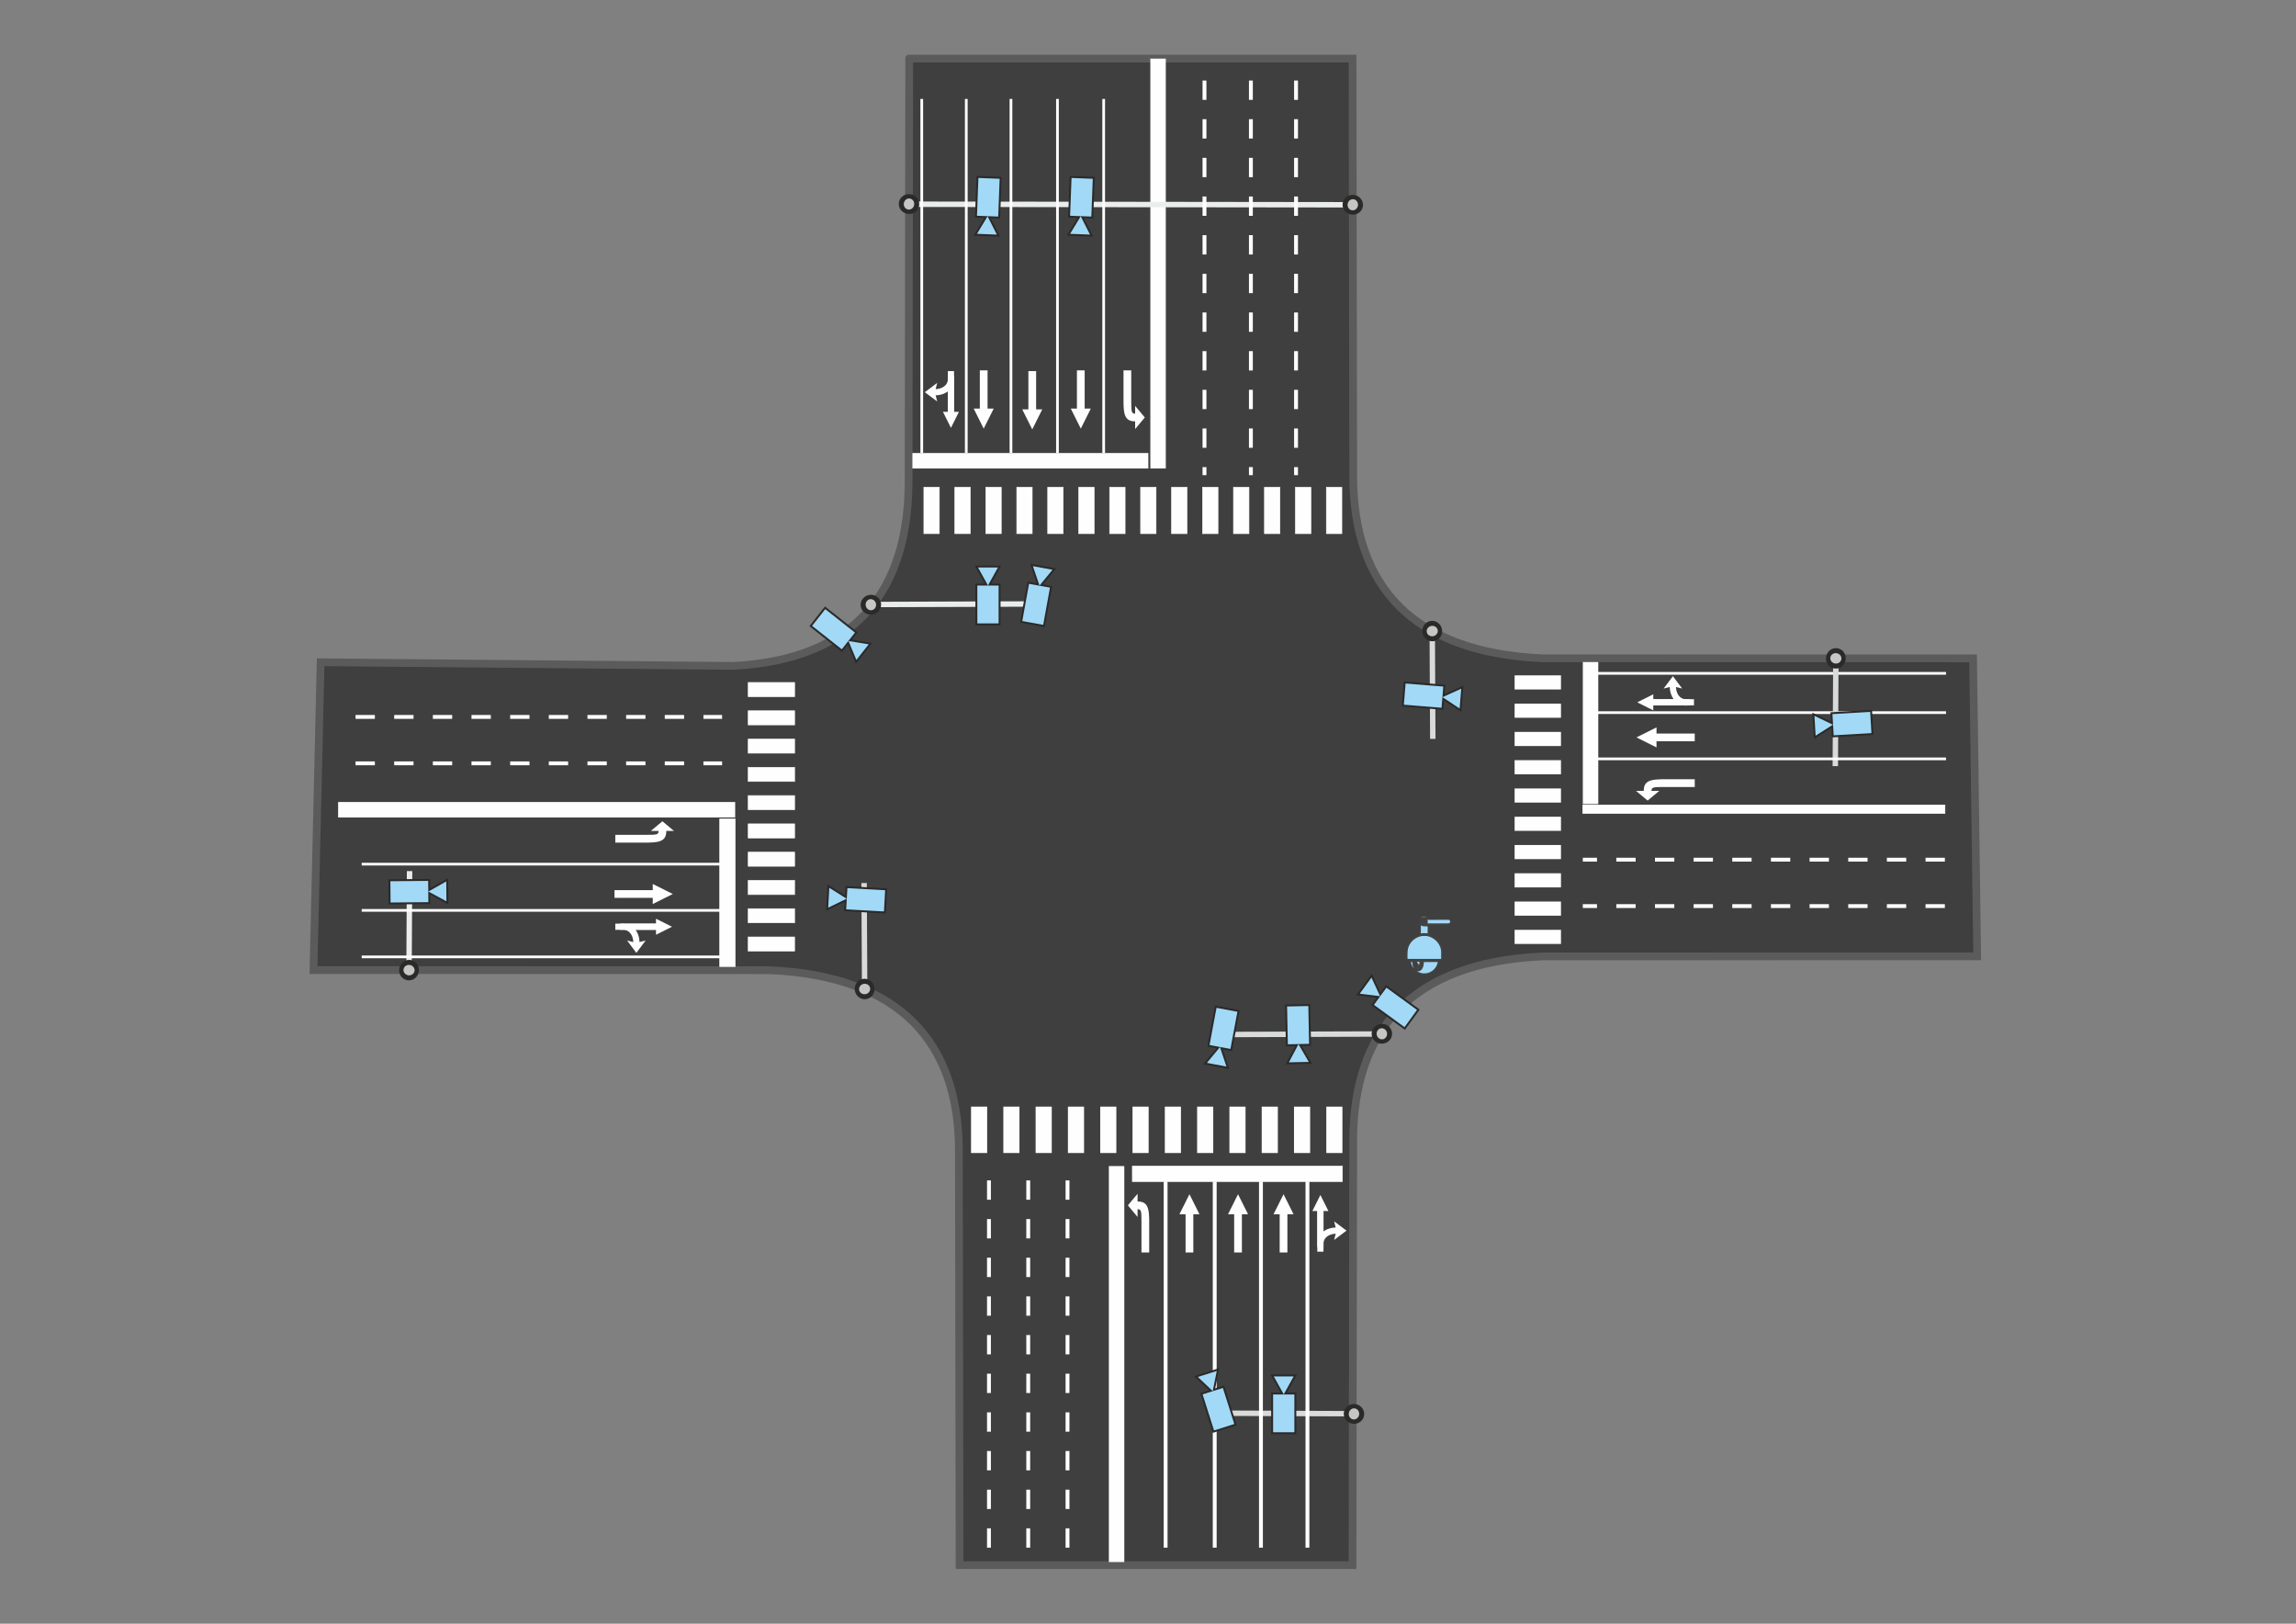 <?xml version="1.0" encoding="UTF-8"?>
<!DOCTYPE svg PUBLIC "-//W3C//DTD SVG 1.1//EN" "http://www.w3.org/Graphics/SVG/1.1/DTD/svg11.dtd">
<!-- Creator: CorelDRAW 2020 (64-Bit) -->
<svg xmlns="http://www.w3.org/2000/svg" xml:space="preserve" width="297mm" height="210mm" version="1.1" style="shape-rendering:geometricPrecision; text-rendering:geometricPrecision; image-rendering:optimizeQuality; fill-rule:evenodd; clip-rule:evenodd"
viewBox="0 0 29700 21000"
 xmlns:xlink="http://www.w3.org/1999/xlink"
 xmlns:xodm="http://www.corel.com/coreldraw/odm/2003">
 <rect x="0" y="0" width="29700" height="21000" fill="#808080" stroke="none"/>
 <defs>
  <style type="text/css">
   <![CDATA[
    .str0 {stroke:#5B5B5B;stroke-width:100;stroke-miterlimit:22.926}
    .str7 {stroke:#FEFEFE;stroke-width:200;stroke-miterlimit:22.926}
    .str8 {stroke:#EBECEC;stroke-width:70;stroke-miterlimit:22.926}
    .str13 {stroke:#EBECEC;stroke-width:70;stroke-miterlimit:22.926}
    .str9 {stroke:#D9DADA;stroke-width:70;stroke-miterlimit:22.926}
    .str4 {stroke:#D9DADA;stroke-width:70;stroke-miterlimit:22.926}
    .str14 {stroke:#FEFEFE;stroke-width:50;stroke-miterlimit:22.926}
    .str5 {stroke:#2B2A29;stroke-width:50;stroke-miterlimit:22.926}
    .str10 {stroke:#FEFEFE;stroke-width:35;stroke-miterlimit:22.926}
    .str2 {stroke:#FEFEFE;stroke-width:35;stroke-miterlimit:22.926}
    .str15 {stroke:#2B2A29;stroke-width:25;stroke-miterlimit:22.926}
    .str16 {stroke:#434242;stroke-width:20;stroke-miterlimit:22.926}
    .str1 {stroke:#FEFEFE;stroke-width:10;stroke-miterlimit:22.926}
    .str6 {stroke:#FEFEFE;stroke-width:7.62;stroke-miterlimit:22.926}
    .str12 {stroke:#FEFEFE;stroke-width:7.62;stroke-miterlimit:22.926}
    .str11 {stroke:#FEFEFE;stroke-width:50;stroke-miterlimit:22.926;stroke-dasharray:250 250}
    .str3 {stroke:#FEFEFE;stroke-width:50;stroke-miterlimit:22.926;stroke-dasharray:250 250}
    .fil2 {fill:none}
    .fil4 {fill:#FEFEFE}
    .fil1 {fill:#FEFEFE}
    .fil3 {fill:#C5C6C6}
    .fil5 {fill:#A2D9F7}
    .fil6 {fill:#A2D9F7}
    .fil0 {fill:#3F3F3F}
    .fil7 {fill:#FEFEFE;fill-rule:nonzero}
   ]]>
  </style>
 </defs>
 <g id="Road">
  <path class="fil0 str0" d="M11761.19 758.05l5735.09 0 8.39 5441.04c15.38,1357.08 741.75,2239.44 2449.48,2314.86l5568.85 1.22 52.92 3853.19 -5621.77 1.24c-1707.73,76.28 -2434.1,968.79 -2449.48,2341.48l-8.8 5530.88 -5083.31 0 -8.8 -5397.59c-15.38,-1346.25 -741.75,-2221.57 -2449.48,-2296.38l-5899.2 -1.29 92.52 -3981.44 5327.94 46.94c1587.81,-76.37 2263.17,-969.91 2277.47,-2344.19l8.18 -5509.96z"/>
  <rect class="fil1" transform="matrix(-7.01049E-14 1 -1 -6.9294E-13 20674.6 8562.62)" width="1836.92" height="200"/>
  <polygon class="fil1 str1" points="25157.91,10518.22 20474.58,10518.22 20474.58,10412.68 25157.91,10412.68 "/>
  <line class="fil2 str2" x1="25172.99" y1="9216.66" x2="20609.41" y2= "9216.66" />
  <line class="fil2 str2" x1="25172.99" y1="8708.66" x2="20609.41" y2= "8708.66" />
  <line class="fil2 str3" x1="25157.91" y1="11118.5" x2="20474.58" y2= "11118.5" />
  <line class="fil2 str4" x1="23740.73" y1="9908.92" x2="23747.79" y2= "8514.77" />
  <line class="fil2 str2" x1="25172.99" y1="9814.67" x2="20609.41" y2= "9814.67" />
  <ellipse class="fil3 str5" transform="matrix(1.109 0.172 -0.199 1.282 23747.8 8514.78)" rx="89.13" ry="77.06"/>
  <line class="fil2 str3" x1="25157.91" y1="11718.79" x2="20474.58" y2= "11718.79" />
  <rect class="fil4 str6" transform="matrix(1.33954E-13 -1 1 7.62118E-13 9309.97 12500.3)" width="1908.95" height="200"/>
  <g id="_301300928">
   <rect class="fil4 str6" transform="matrix(-6.52199E-14 1 -1 -9.67502E-14 10278.6 8826.97)" width="182.6" height="599.86"/>
   <rect class="fil4 str6" transform="matrix(-6.52199E-14 1 -1 -9.67502E-14 10278.6 9192.66)" width="182.6" height="599.86"/>
   <rect class="fil4 str6" transform="matrix(-6.52199E-14 1 -1 -9.67502E-14 10278.5 9558.35)" width="182.6" height="599.86"/>
   <rect class="fil4 str6" transform="matrix(-6.52199E-14 1 -1 -9.67502E-14 10278.5 9924.04)" width="182.6" height="599.86"/>
   <rect class="fil4 str6" transform="matrix(-6.52199E-14 1 -1 -9.67502E-14 10278.5 10289.7)" width="182.6" height="599.86"/>
   <rect class="fil4 str6" transform="matrix(-6.52199E-14 1 -1 -9.67502E-14 10278.5 10655.4)" width="182.6" height="599.86"/>
   <rect class="fil4 str6" transform="matrix(-6.52199E-14 1 -1 -9.67502E-14 10278.5 11021.1)" width="182.6" height="599.86"/>
   <rect class="fil4 str6" transform="matrix(-6.52199E-14 1 -1 -9.67502E-14 10278.5 11386.8)" width="182.6" height="599.86"/>
   <rect class="fil4 str6" transform="matrix(-6.52199E-14 1 -1 -9.67502E-14 10278.5 11752.5)" width="182.6" height="599.86"/>
   <rect class="fil4 str6" transform="matrix(-6.52199E-14 1 -1 -9.67502E-14 10278.4 12118.2)" width="182.6" height="599.86"/>
  </g>
  <g id="_301299632">
   <rect class="fil1" transform="matrix(-6.52199E-14 1 -1 -9.67502E-14 20192.2 8734.7)" width="182.6" height="599.86"/>
   <rect class="fil1" transform="matrix(-6.52199E-14 1 -1 -9.67502E-14 20192.2 9100.39)" width="182.6" height="599.86"/>
   <rect class="fil1" transform="matrix(-6.52199E-14 1 -1 -9.67502E-14 20192.2 9466.08)" width="182.6" height="599.86"/>
   <rect class="fil1" transform="matrix(-6.52199E-14 1 -1 -9.67502E-14 20192.1 9831.77)" width="182.6" height="599.86"/>
   <rect class="fil1" transform="matrix(-6.52199E-14 1 -1 -9.67502E-14 20192.1 10197.5)" width="182.6" height="599.86"/>
   <rect class="fil1" transform="matrix(-6.52199E-14 1 -1 -9.67502E-14 20192.1 10563.1)" width="182.6" height="599.86"/>
   <rect class="fil1" transform="matrix(-6.52199E-14 1 -1 -9.67502E-14 20192.1 10928.8)" width="182.6" height="599.86"/>
   <rect class="fil1" transform="matrix(-6.52199E-14 1 -1 -9.67502E-14 20192.1 11294.5)" width="182.6" height="599.86"/>
   <rect class="fil1" transform="matrix(-6.52199E-14 1 -1 -9.67502E-14 20192.1 11660.2)" width="182.6" height="599.86"/>
   <rect class="fil1" transform="matrix(-6.52199E-14 1 -1 -9.67502E-14 20192.1 12025.9)" width="182.6" height="599.86"/>
  </g>
  <line class="fil2 str7" x1="4373.74" y1="10472.68" x2="9509.97" y2= "10472.68" />
  <line class="fil2 str8" x1="5298.1" y1="11266" x2="5291.03" y2= "12546.97" />
  <line class="fil2 str9" x1="11177.48" y1="11420.38" x2="11184.54" y2= "12791.12" />
  <g id="_879134848">
   <line class="fil2 str10" x1="4678.77" y1="11774.24" x2="9368.36" y2= "11774.24" />
   <line class="fil2 str10" x1="4678.77" y1="11176.23" x2="9368.36" y2= "11176.23" />
   <line class="fil2 str10" x1="4678.77" y1="12375.69" x2="9368.36" y2= "12375.69" />
  </g>
  <ellipse class="fil3 str5" transform="matrix(-1.109 -0.172 0.199 -1.282 5291.03 12547)" rx="89.13" ry="77.06"/>
  <ellipse class="fil3 str5" transform="matrix(1.109 -0.172 -0.199 -1.282 11184.5 12791.1)" rx="89.13" ry="77.06"/>
  <g id="_879161152">
   <line class="fil2 str11" x1="4599.16" y1="9872.4" x2="9340.66" y2= "9872.4" />
   <line class="fil2 str11" x1="4599.16" y1="9272.11" x2="9340.66" y2= "9272.11" />
  </g>
  <g id="_879161344">
   <rect class="fil1 str12" x="17157.42" y="6302.15" width="200" height="599.8"/>
   <rect class="fil1 str12" x="16756.9" y="6302.14" width="200" height="599.8"/>
   <rect class="fil1 str12" x="16356.38" y="6302.12" width="200" height="599.8"/>
   <rect class="fil1 str12" x="15955.86" y="6302.11" width="200" height="599.8"/>
   <rect class="fil1 str12" x="15555.34" y="6302.09" width="200" height="599.8"/>
   <rect class="fil1 str12" x="15154.82" y="6302.08" width="200" height="599.8"/>
   <rect class="fil1 str12" x="14754.3" y="6302.06" width="200" height="599.8"/>
   <rect class="fil1 str12" x="14353.78" y="6302.05" width="200" height="599.8"/>
   <rect class="fil1 str12" x="13953.26" y="6302.03" width="200" height="599.8"/>
   <rect class="fil1 str12" x="13552.74" y="6302.02" width="200" height="599.8"/>
   <rect class="fil1 str12" x="12751.7" y="6301.99" width="200" height="599.8"/>
   <rect class="fil1 str12" x="13152.22" y="6302" width="200" height="599.8"/>
   <rect class="fil1 str12" x="12351.18" y="6301.97" width="200" height="599.8"/>
   <rect class="fil1 str12" x="11950.66" y="6301.96" width="200" height="599.8"/>
  </g>
  <line class="fil2 str7" x1="14980.33" y1="758.05" x2="14980.33" y2= "6059.2" />
  <line class="fil2 str8" x1="17498.97" y1="2648.52" x2="11788.86" y2= "2641.45" />
  <g id="_879153424">
   <line class="fil2 str10" x1="13678.77" y1="1279.56" x2="13678.77" y2= "5859.2" />
   <line class="fil2 str10" x1="14276.78" y1="1279.56" x2="14276.78" y2= "5859.2" />
   <line class="fil2 str10" x1="13077.32" y1="1279.56" x2="13077.32" y2= "5859.2" />
   <line class="fil2 str10" x1="12499.3" y1="1279.56" x2="12499.3" y2= "5859.2" />
   <line class="fil2 str10" x1="11923.47" y1="1279.56" x2="11923.47" y2= "5859.2" />
  </g>
  <ellipse class="fil3 str5" transform="matrix(0.172 -1.109 1.282 0.199 11758.4 2638.91)" rx="89.13" ry="77.06"/>
  <ellipse class="fil3 str5" transform="matrix(0.172 -1.109 1.282 0.199 17499 2648.52)" rx="89.13" ry="77.06"/>
  <g id="_879154192">
   <line class="fil2 str11" x1="15580.61" y1="1041.44" x2="15580.61" y2= "6145.34" />
   <line class="fil2 str11" x1="16764.97" y1="1041.44" x2="16764.97" y2= "6145.34" />
   <line class="fil2 str11" x1="16180.9" y1="1041.44" x2="16180.9" y2= "6145.34" />
  </g>
  <rect class="fil4 str6" x="14647.6" y="15081.13" width="2717.46" height="200"/>
  <rect class="fil1" x="11802.14" y="5859.2" width="3052.22" height="200"/>
  <g id="_879147472">
   <rect class="fil4" x="12560.81" y="14312.5" width="208.62" height="599.83"/>
   <rect class="fil4" x="12978.59" y="14312.52" width="208.62" height="599.83"/>
   <rect class="fil4" x="13396.38" y="14312.53" width="208.62" height="599.83"/>
   <rect class="fil4" x="13814.16" y="14312.55" width="208.62" height="599.83"/>
   <rect class="fil4" x="14231.95" y="14312.56" width="208.62" height="599.83"/>
   <rect class="fil4" x="14649.73" y="14312.58" width="208.62" height="599.83"/>
   <rect class="fil4" x="15067.52" y="14312.59" width="208.62" height="599.83"/>
   <rect class="fil4" x="15485.3" y="14312.61" width="208.62" height="599.83"/>
   <rect class="fil4" x="15903.09" y="14312.62" width="208.62" height="599.83"/>
   <rect class="fil4" x="16320.87" y="14312.64" width="208.62" height="599.83"/>
   <rect class="fil4" x="16738.65" y="14312.65" width="208.62" height="599.83"/>
   <rect class="fil4" x="17156.44" y="14312.67" width="208.62" height="599.83"/>
  </g>
  <line class="fil2 str7" x1="14443.42" y1="20202.42" x2="14443.42" y2= "15081.12" />
  <line class="fil2 str4" x1="15712.98" y1="18277" x2="17483.99" y2= "18284.07" />
  <line class="fil2 str4" x1="15743.22" y1="13380.14" x2="17844.82" y2= "13373.07" />
  <line class="fil2 str13" x1="13397.19" y1="7811.32" x2="11295.6" y2= "7818.39" />
  <line class="fil2 str11" x1="13300.8" y1="20016.54" x2="13300.8" y2= "15081.12" />
  <line class="fil2 str11" x1="13808.86" y1="20016.54" x2="13808.86" y2= "15081.12" />
  <ellipse class="fil3 str5" transform="matrix(-0.172 1.109 -1.282 -0.199 17514.4 18286.6)" rx="89.13" ry="77.06"/>
  <ellipse class="fil3 str5" transform="matrix(-0.172 -1.109 -1.282 0.199 17875.2 13370.5)" rx="89.13" ry="77.06"/>
  <ellipse class="fil3 str5" transform="matrix(0.172 1.109 1.282 -0.199 11265.2 7820.93)" rx="89.13" ry="77.06"/>
  <g id="_879139936">
   <line class="fil2 str14" x1="15712.98" y1="20016.54" x2="15712.98" y2= "15281.13" />
   <line class="fil2 str14" x1="16310.99" y1="20016.54" x2="16310.99" y2= "15281.13" />
   <line class="fil2 str14" x1="16912.44" y1="20016.54" x2="16912.44" y2= "15281.13" />
   <line class="fil2 str14" x1="15077.98" y1="20016.54" x2="15077.98" y2= "15281.13" />
  </g>
  <line class="fil2 str9" x1="18533.9" y1="9556.02" x2="18526.83" y2= "8161.87" />
  <ellipse class="fil3 str5" transform="matrix(-1.109 0.172 0.199 1.282 18526.8 8161.88)" rx="89.13" ry="77.06"/>
  <line class="fil2 str11" x1="12792.74" y1="20016.54" x2="12792.74" y2= "15081.12" />
  <polygon class="fil5 str15" points="16755.86,17789.02 16626.13,18022.64 16755.86,18022.64 16755.86,18536.89 16455.86,18536.89 16455.86,18022.64 16585.59,18022.64 16455.86,17789.02 "/>
  <polygon class="fil5 str15" points="15756.19,17712.73 15703.11,17974.62 15826.78,17935.43 15982.15,18425.64 15696.17,18516.28 15540.8,18026.07 15664.46,17986.87 15470.21,17803.37 "/>
  <polygon class="fil5 str15" points="16651.24,13752.42 16776.23,13516.23 16646.52,13518.85 16636.14,13004.7 16936.08,12998.65 16946.46,13512.79 16816.76,13515.41 16951.18,13746.37 "/>
  <polygon class="fil5 str15" points="15588.45,13755.13 15759,13549.4 15631.49,13525.51 15726.22,13020.06 16021.09,13075.32 15926.35,13580.77 15798.84,13556.87 15883.32,13810.39 "/>
  <polygon class="fil5 str15" points="18891.75,9185.92 18669.34,9037.78 18658.89,9167.09 18146.31,9125.65 18170.48,8826.63 18683.06,8868.07 18672.61,8997.38 18915.92,8886.89 "/>
  <polygon class="fil5 str15" points="23457.21,9237.61 23697.99,9353.52 23690.43,9224.01 24203.81,9194.05 24221.28,9493.54 23707.91,9523.5 23700.35,9393.99 23474.68,9537.1 "/>
  <polygon class="fil6 str15" points="17742.83,12618.95 17855.32,12861.35 17931.69,12756.47 18347.4,13059.19 18170.81,13301.7 17755.09,12998.99 17831.46,12894.12 17566.24,12861.47 "/>
  <polygon class="fil5 str15" points="13637.86,7359.96 13468.56,7566.7 13596.21,7589.83 13504.51,8095.84 13209.32,8042.35 13301.01,7536.34 13428.67,7559.47 13342.67,7306.47 "/>
  <polygon class="fil5 str15" points="12929.84,7327.22 12800.11,7560.84 12929.84,7560.84 12929.84,8075.09 12629.84,8075.09 12629.84,7560.84 12759.57,7560.84 12629.84,7327.22 "/>
  <polygon class="fil5 str15" points="13820.52,3035.96 13959.01,2807.43 13829.38,2802.51 13848.88,2288.63 14148.66,2300.01 14129.16,2813.89 13999.53,2808.97 14120.3,3047.34 "/>
  <polygon class="fil5 str15" points="12615.77,3035.96 12754.26,2807.43 12624.63,2802.51 12644.13,2288.63 12943.91,2300.01 12924.41,2813.89 12794.78,2808.97 12915.55,3047.34 "/>
  <polygon class="fil5 str15" points="11074.53,8559.67 10971.48,8313.11 10891.12,8414.96 10487.4,8096.43 10673.22,7860.91 11076.94,8179.44 10996.59,8281.29 11260.35,8324.15 "/>
  <polygon class="fil5 str15" points="10716.22,11460.09 10942.24,11602.65 10949.48,11473.12 11462.93,11501.82 11446.19,11801.35 10932.74,11772.65 10939.98,11643.13 10699.48,11759.62 "/>
  <polygon class="fil5 str15" points="5787.5,11678.23 5552.7,11550.64 5553.89,11680.36 5039.66,11685.07 5036.91,11385.08 5551.14,11380.37 5552.33,11510.1 5784.75,11378.24 "/>
  <path class="fil5 str16" d="M18413.87 12094.92c-65.56,0 -136.65,41.67 -173.55,93.36 -50.78,71.14 -43,124.34 -43,223.71l454.56 0.01 0 -101.55c0,-109.27 -105.98,-215.53 -218.64,-215.53l-19.37 0zm-110.95 348.78c0,-9.05 4.42,-13.23 -3.03,-14.01 -5,7.81 -1.99,33.27 -0.92,42.62 7.49,-6.59 3.95,-11.21 3.95,-28.61zm84.35 -13.75c6.04,33.31 -7.41,85.59 -40.83,85.59 -14.44,0 -7.51,-3.82 -15.23,2.75 -4.7,4 -4.26,3.49 -10.68,5.46 4.35,5.17 12.37,12.38 22.71,12.38 45.91,0 53.67,-101.82 44.03,-106.18zm14.16 -511.22c0,-20.81 33.69,-20.16 32.81,1.44 -0.85,20.9 -32.81,20.54 -32.81,0.16l0 -1.6zm7.92 -26.09c-12.86,3.94 -24.36,18.33 -18.48,36.26 3.94,11.99 19.3,23.51 36.23,17.42 34.11,-12.28 17.84,-64.6 -17.75,-53.68zm-39.74 1.72c2.71,-0.93 1.85,-0.65 4.07,-2.96 8.01,-8.34 13.73,-18.63 34.28,-21.94 19.27,-3.11 44.99,1.49 64.62,-1.19 -13.28,-26.59 -36.96,-22.7 -61.92,-22.7 -12.7,0 -25.81,8.53 -30.97,14.91 -10.62,13.14 -7.37,18.09 -10.08,33.88zm-49.77 561.5c10.32,4.6 11.52,3.25 16.84,12.07 6.31,10.46 6.01,18.85 5.13,30.18 20.63,2.41 30.14,-27.86 30.14,-47.98l-2.23 -20.43 -48.88 0.21 -1 25.95zm95.64 -377.79c32.92,0 32.37,2.32 60.72,5.33 2,-13.79 0.71,-93.18 0.69,-113.3 -29.68,0 -68.91,4.46 -88.35,-8.42 -9.02,-5.97 -15.31,-16.71 -18.93,-18.58l0.31 85.44c0,78.44 -10.64,49.53 45.56,49.53zm44.03 -159.34c0,18.8 -8.46,25.32 -18.57,33.53l269.93 0c16.89,0 58.36,4.24 57.59,-33.49 -0.26,-12.98 -8.05,-23.15 -16.85,-27.96 -11.09,-6.05 -26.98,-4.19 -40.74,-4.19 -29.96,0 -59.93,0 -89.9,0 -58.88,0 -123.46,2.52 -181.63,-0.22 7.63,7.29 20.17,12.33 20.17,32.33zm-177.95 514.24l-42.5 -0.32c3.24,24.72 9.55,46.64 20.05,66.34 12.62,23.66 31.1,45.34 49.56,59.58 94.74,73.1 224.43,43.96 280.74,-59.69 8.49,-15.64 18.95,-45.59 19.65,-65.97 -22.65,-1.13 -190.48,-1.5 -202.52,0.25 2.55,25.4 -0.38,52.12 -9.39,74.15 -7.64,18.7 -21.58,39.2 -42.45,44.15 -47.74,11.34 -74.26,-50.73 -74.26,-96.52l-0.17 -9.65 1.29 -12.32z"/>
  <g>
   <path class="fil7" d="M14865.52 15763.01l0 435.89 -100 0 0 -435.89 100 0zm-100.6 26.4l0 0 -0.01 -11.43 -0.03 -10.86 -0.06 -10.3 -0.1 -9.76 -0.15 -9.23 -0.2 -8.71 -0.26 -8.22 -0.34 -7.72 -0.41 -7.24 -0.49 -6.79 -0.59 -6.34 -0.68 -5.9 -0.8 -5.48 -0.91 -5.07 -1.03 -4.68 -1.17 -4.3 -1.3 -3.92 -1.45 -3.58 -1.6 -3.24 -1.77 -2.9 -1.94 -2.6 -2.11 -2.29 -2.3 -2.01 -2.49 -1.74 -2.69 -1.48 -2.9 -1.23 -3.12 -1 -3.34 -0.78 -3.57 -0.57 -3.82 -0.38 -4.06 -0.21 -4.31 -0.04 0 100 -125 -150 125 -150 0 99.8 0 0 11.43 0.24 10.85 0.68 10.3 1.13 9.75 1.58 9.23 2.04 8.7 2.5 8.2 2.96 7.71 3.44 7.24 3.91 6.77 4.39 6.32 4.88 5.89 5.36 5.47 5.86 5.06 6.35 4.67 6.86 4.28 7.37 3.93 7.88 3.56 8.39 3.23 8.92 2.91 9.44 2.59 9.98 2.3 10.51 2.01 11.04 1.74 11.6 1.49 12.14 1.24 12.69 1.01 13.26 0.8 13.81 0.6 14.39 0.41 14.95 0.23 15.54 0.08 16.11 -100 0z"/>
  </g>
  <g>
   <path class="fil7" d="M15436.11 15701.03l0 497.87 -100 0 0 -497.87 100 0zm-50 -255.8l129.6 259.2 -259.2 0 129.6 -259.2z"/>
  </g>
  <g>
   <path class="fil7" d="M16064.54 15701.03l0 497.87 -100 0 0 -497.87 100 0zm-50 -255.8l129.6 259.2 -259.2 0 129.6 -259.2z"/>
  </g>
  <g>
   <path class="fil7" d="M16653.24 15701.03l0 497.87 -100 0 0 -497.87 100 0zm-50 -255.8l129.6 259.2 -259.2 0 129.6 -259.2z"/>
  </g>
  <g>
   <g>
    <path class="fil4" d="M17079.96 16188.86l0 -89.75 0 89.75zm0 -89.75l0 -538.49 0 538.49z"/>
    <path class="fil7" d="M17119.96 16099.11l0 89.75 -80 0 0 -89.75 80 0zm-2.08 -2.72l-80 0 0.4 -14.71 1.2 -14.13 1.94 -13.56 2.67 -12.99 3.36 -12.44 4.01 -11.89 4.63 -11.34 5.23 -10.82 5.78 -10.28 6.3 -9.76 6.8 -9.26 7.25 -8.74 7.68 -8.25 8.07 -7.76 8.43 -7.27 8.75 -6.8 9.05 -6.33 9.3 -5.87 9.54 -5.41 9.73 -4.97 9.89 -4.53 10.01 -4.09 10.12 -3.67 10.17 -3.25 10.21 -2.85 10.2 -2.44 10.16 -2.04 10.1 -1.66 9.99 -1.27 9.86 -0.91 9.68 -0.53 9.49 -0.18 0 0 -20 -80 160 120 -160 120 20 -80 -3.8 0.03 -4.25 0.17 -4.66 0.32 -5.05 0.48 -5.39 0.66 -5.7 0.86 -5.96 1.06 -6.19 1.28 -6.38 1.53 -6.53 1.77 -6.65 2.04 -6.73 2.32 -6.77 2.61 -6.77 2.92 -6.73 3.25 -6.66 3.58 -6.55 3.94 -6.4 4.3 -6.21 4.68 -5.99 5.08 -5.73 5.5 -5.43 5.91 -5.09 6.36 -4.71 6.81 -4.3 7.27 -3.85 7.76 -3.37 8.26 -2.83 8.77 -2.27 9.29 -1.67 9.84 -1.03 10.39 -0.35 10.96 0 0zm2.08 -535.77l0 538.49 -80 0 0 -538.49 80 0zm-80 538.49l0 -538.49 80 0 0 538.49 -80 0z"/>
   </g>
   <g>
    <path class="fil7" d="M17079.94 15455.19l103.69 207.36 -207.36 0 103.67 -207.36zm-39.98 674.58l-0.02 -469.95 80 0 0.02 469.95 -80 0z"/>
   </g>
  </g>
  <g>
   <path class="fil7" d="M13930.74 5287.71l0 -497.87 100 0 0 497.87 -100 0zm50 255.8l-129.6 -259.2 259.2 0 -129.6 259.2z"/>
  </g>
  <g>
   <path class="fil7" d="M13302.7 5297.75l0 -497.87 100 0 0 497.87 -100 0zm50 255.8l-129.6 -259.2 259.2 0 -129.6 259.2z"/>
  </g>
  <g>
   <path class="fil7" d="M12674.66 5287.71l0 -497.87 100 0 0 497.87 -100 0zm50 255.8l-129.6 -259.2 259.2 0 -129.6 259.2z"/>
  </g>
  <g>
   <g>
    <path class="fil4" d="M12300.98 4799.88l0 89.75 0 -89.75zm0 89.75l0 538.49 0 -538.49z"/>
    <path class="fil7" d="M12260.98 4889.63l0 -89.75 80 0 0 89.75 -80 0zm2.08 2.72l80 0 -0.4 14.71 -1.2 14.13 -1.94 13.56 -2.67 12.99 -3.36 12.44 -4.01 11.89 -4.63 11.34 -5.23 10.82 -5.78 10.28 -6.3 9.76 -6.8 9.26 -7.25 8.74 -7.68 8.25 -8.07 7.76 -8.43 7.27 -8.75 6.8 -9.05 6.33 -9.3 5.87 -9.54 5.41 -9.73 4.97 -9.89 4.53 -10.01 4.09 -10.12 3.67 -10.17 3.25 -10.21 2.85 -10.2 2.44 -10.16 2.04 -10.1 1.66 -9.99 1.27 -9.86 0.91 -9.68 0.53 -9.49 0.18 0 0 20 80 -160 -120 160 -120 -20 80 3.8 -0.03 4.25 -0.17 4.66 -0.32 5.05 -0.48 5.39 -0.66 5.7 -0.86 5.96 -1.06 6.19 -1.28 6.38 -1.53 6.53 -1.77 6.65 -2.04 6.73 -2.32 6.77 -2.61 6.77 -2.92 6.73 -3.25 6.66 -3.58 6.55 -3.94 6.4 -4.3 6.21 -4.68 5.99 -5.08 5.73 -5.5 5.43 -5.91 5.09 -6.36 4.71 -6.81 4.3 -7.27 3.85 -7.76 3.36 -8.26 2.84 -8.77 2.27 -9.29 1.67 -9.84 1.03 -10.39 0.35 -10.96 0 0zm-2.08 535.77l0 -538.49 80 0 0 538.49 -80 0zm80 -538.49l0 538.49 -80 0 0 -538.49 80 0z"/>
   </g>
   <g>
    <path class="fil7" d="M12301 5533.55l-103.69 -207.36 207.36 0 -103.67 207.36zm39.98 -674.58l0.02 469.95 -80 0 -0.02 -469.95 80 0z"/>
   </g>
  </g>
  <g>
   <path class="fil7" d="M14533.14 5225.72l0 -435.89 100 0 0 435.89 -100 0zm100.6 -26.4l0 0 0.01 11.43 0.03 10.86 0.06 10.3 0.1 9.76 0.15 9.23 0.2 8.71 0.26 8.22 0.34 7.72 0.41 7.24 0.49 6.79 0.59 6.34 0.68 5.9 0.8 5.48 0.91 5.07 1.03 4.68 1.17 4.3 1.3 3.92 1.45 3.58 1.6 3.24 1.77 2.9 1.94 2.6 2.11 2.29 2.3 2.01 2.49 1.74 2.69 1.48 2.9 1.23 3.12 1 3.34 0.78 3.57 0.57 3.82 0.38 4.06 0.21 4.31 0.04 0 -100 125 150 -125 150 0 -99.8 0 0 -11.43 -0.24 -10.85 -0.68 -10.3 -1.13 -9.75 -1.58 -9.23 -2.04 -8.7 -2.5 -8.2 -2.96 -7.71 -3.44 -7.24 -3.91 -6.77 -4.39 -6.32 -4.88 -5.89 -5.36 -5.47 -5.86 -5.06 -6.35 -4.67 -6.86 -4.28 -7.37 -3.93 -7.88 -3.56 -8.39 -3.23 -8.92 -2.91 -9.44 -2.59 -9.98 -2.3 -10.51 -2.01 -11.04 -1.74 -11.6 -1.49 -12.14 -1.24 -12.69 -1.01 -13.26 -0.8 -13.81 -0.6 -14.39 -0.41 -14.95 -0.23 -15.54 -0.08 -16.11 100 0z"/>
  </g>
  <g>
   <path class="fil7" d="M8447.12 11612.26l-497.87 0 0 -100 497.87 0 0 100zm255.8 -50l-259.2 129.6 0 -259.2 259.2 129.6z"/>
  </g>
  <g>
   <g>
    <path class="fil4" d="M7959.29 11985.94l89.75 0 -89.75 0zm89.75 0l538.5 0 -538.5 0z"/>
    <path class="fil7" d="M8049.04 12025.94l-89.75 0 0 -80 89.75 0 0 80zm2.72 -2.08l0 -80 14.71 0.4 14.13 1.2 13.56 1.94 12.99 2.67 12.44 3.36 11.89 4.01 11.34 4.63 10.82 5.23 10.28 5.78 9.76 6.3 9.26 6.8 8.74 7.25 8.25 7.68 7.76 8.07 7.27 8.43 6.8 8.75 6.33 9.05 5.87 9.3 5.41 9.54 4.97 9.73 4.53 9.89 4.09 10.01 3.67 10.12 3.25 10.17 2.85 10.21 2.44 10.2 2.04 10.16 1.66 10.1 1.27 9.99 0.91 9.86 0.53 9.68 0.18 9.49 0 0 80 -20 -120 160 -120 -160 80 20 -0.03 -3.8 -0.17 -4.25 -0.32 -4.66 -0.48 -5.05 -0.66 -5.39 -0.86 -5.7 -1.06 -5.96 -1.28 -6.19 -1.53 -6.38 -1.77 -6.53 -2.04 -6.65 -2.32 -6.73 -2.61 -6.77 -2.92 -6.77 -3.25 -6.73 -3.58 -6.66 -3.94 -6.55 -4.3 -6.4 -4.68 -6.21 -5.08 -5.99 -5.5 -5.73 -5.91 -5.43 -6.36 -5.09 -6.81 -4.71 -7.27 -4.3 -7.76 -3.85 -8.26 -3.37 -8.77 -2.83 -9.29 -2.27 -9.84 -1.67 -10.39 -1.03 -10.96 -0.35 0 0zm535.78 2.08l-538.5 0 0 -80 538.5 0 0 80zm-538.5 -80l538.5 0 0 80 -538.5 0 0 -80z"/>
   </g>
   <g>
    <path class="fil7" d="M8692.96 11985.92l-207.36 103.69 0 -207.36 207.36 103.67zm-674.58 -39.98l469.95 -0.02 0 80 -469.95 0.02 0 -80z"/>
   </g>
  </g>
  <g>
   <path class="fil7" d="M8395.17 10897.55l-435.89 0 0 -100 435.89 0 0 100zm-26.4 -100.6l0 0 11.43 -0.01 10.86 -0.03 10.3 -0.06 9.76 -0.1 9.23 -0.15 8.71 -0.2 8.22 -0.26 7.72 -0.34 7.24 -0.41 6.79 -0.49 6.34 -0.59 5.9 -0.68 5.48 -0.8 5.07 -0.91 4.68 -1.03 4.3 -1.17 3.92 -1.3 3.58 -1.45 3.24 -1.6 2.9 -1.77 2.6 -1.94 2.29 -2.11 2.01 -2.3 1.74 -2.49 1.48 -2.69 1.23 -2.9 1 -3.12 0.78 -3.34 0.57 -3.57 0.38 -3.82 0.21 -4.06 0.04 -4.31 -100 0 150 -125 150 125 -99.8 0 0 0 -0.24 11.43 -0.68 10.85 -1.13 10.3 -1.58 9.75 -2.04 9.23 -2.5 8.7 -2.96 8.2 -3.44 7.71 -3.91 7.24 -4.39 6.77 -4.88 6.32 -5.36 5.89 -5.86 5.47 -6.35 5.06 -6.86 4.67 -7.37 4.28 -7.88 3.93 -8.39 3.56 -8.92 3.23 -9.44 2.91 -9.98 2.59 -10.51 2.3 -11.04 2.01 -11.6 1.74 -12.14 1.49 -12.69 1.24 -13.26 1.01 -13.81 0.8 -14.39 0.6 -14.95 0.41 -15.54 0.23 -16.11 0.08 0 -100z"/>
  </g>
  <g>
   <path class="fil7" d="M21424.53 9487.09l497.87 0 0 100 -497.87 0 0 -100zm-255.8 50l259.2 -129.6 0 259.2 -259.2 -129.6z"/>
  </g>
  <g>
   <g>
    <path class="fil4" d="M21912.36 9083.43l-89.75 0 89.75 0zm-89.75 0l-538.5 0 538.5 0z"/>
    <path class="fil7" d="M21822.61 9043.43l89.75 0 0 80 -89.75 0 0 -80zm-2.72 2.08l0 80 -14.71 -0.4 -14.13 -1.2 -13.56 -1.94 -12.99 -2.67 -12.44 -3.36 -11.89 -4.01 -11.34 -4.63 -10.82 -5.23 -10.28 -5.78 -9.76 -6.3 -9.26 -6.8 -8.74 -7.25 -8.25 -7.68 -7.76 -8.07 -7.27 -8.43 -6.8 -8.75 -6.33 -9.05 -5.87 -9.3 -5.41 -9.54 -4.97 -9.73 -4.53 -9.89 -4.09 -10.01 -3.67 -10.12 -3.25 -10.17 -2.85 -10.21 -2.44 -10.2 -2.04 -10.16 -1.66 -10.1 -1.27 -9.99 -0.91 -9.86 -0.53 -9.68 -0.18 -9.49 0 0 -80 20 120 -160 120 160 -80 -20 0.03 3.8 0.17 4.25 0.32 4.66 0.48 5.05 0.66 5.39 0.86 5.7 1.06 5.96 1.28 6.19 1.53 6.38 1.77 6.53 2.04 6.65 2.32 6.73 2.61 6.77 2.92 6.77 3.25 6.73 3.58 6.66 3.94 6.55 4.3 6.4 4.68 6.21 5.08 5.99 5.5 5.73 5.91 5.43 6.36 5.09 6.81 4.71 7.27 4.3 7.76 3.85 8.26 3.36 8.77 2.84 9.29 2.27 9.84 1.67 10.39 1.03 10.96 0.35 0 0zm-535.78 -2.08l538.5 0 0 80 -538.5 0 0 -80zm538.5 80l-538.5 0 0 -80 538.5 0 0 80z"/>
   </g>
   <g>
    <path class="fil7" d="M21178.69 9083.45l207.36 -103.69 0 207.36 -207.36 -103.67zm674.58 39.98l-469.95 0.02 0 -80 469.95 -0.02 0 80z"/>
   </g>
  </g>
  <g>
   <path class="fil7" d="M21486.5 10078.5l435.89 0 0 100 -435.89 0 0 -100zm26.4 100.6l0 0 -11.43 0.01 -10.86 0.03 -10.3 0.06 -9.76 0.1 -9.23 0.15 -8.71 0.2 -8.22 0.26 -7.72 0.34 -7.24 0.41 -6.79 0.49 -6.34 0.59 -5.9 0.68 -5.48 0.8 -5.07 0.91 -4.68 1.03 -4.3 1.17 -3.92 1.3 -3.58 1.45 -3.24 1.6 -2.9 1.77 -2.6 1.94 -2.29 2.11 -2.01 2.3 -1.74 2.49 -1.48 2.69 -1.23 2.9 -1 3.12 -0.78 3.34 -0.57 3.57 -0.38 3.82 -0.21 4.06 -0.04 4.31 100 0 -150 125 -150 -125 99.8 0 0 0 0.24 -11.43 0.68 -10.85 1.13 -10.3 1.58 -9.75 2.04 -9.23 2.5 -8.7 2.96 -8.2 3.44 -7.71 3.91 -7.24 4.39 -6.77 4.88 -6.32 5.36 -5.89 5.86 -5.47 6.35 -5.06 6.86 -4.67 7.37 -4.28 7.88 -3.93 8.39 -3.56 8.92 -3.23 9.44 -2.91 9.98 -2.59 10.51 -2.3 11.04 -2.01 11.6 -1.74 12.14 -1.49 12.69 -1.24 13.26 -1.01 13.81 -0.8 14.39 -0.6 14.95 -0.41 15.54 -0.23 16.11 -0.08 0 100z"/>
  </g>
 </g>
</svg>
